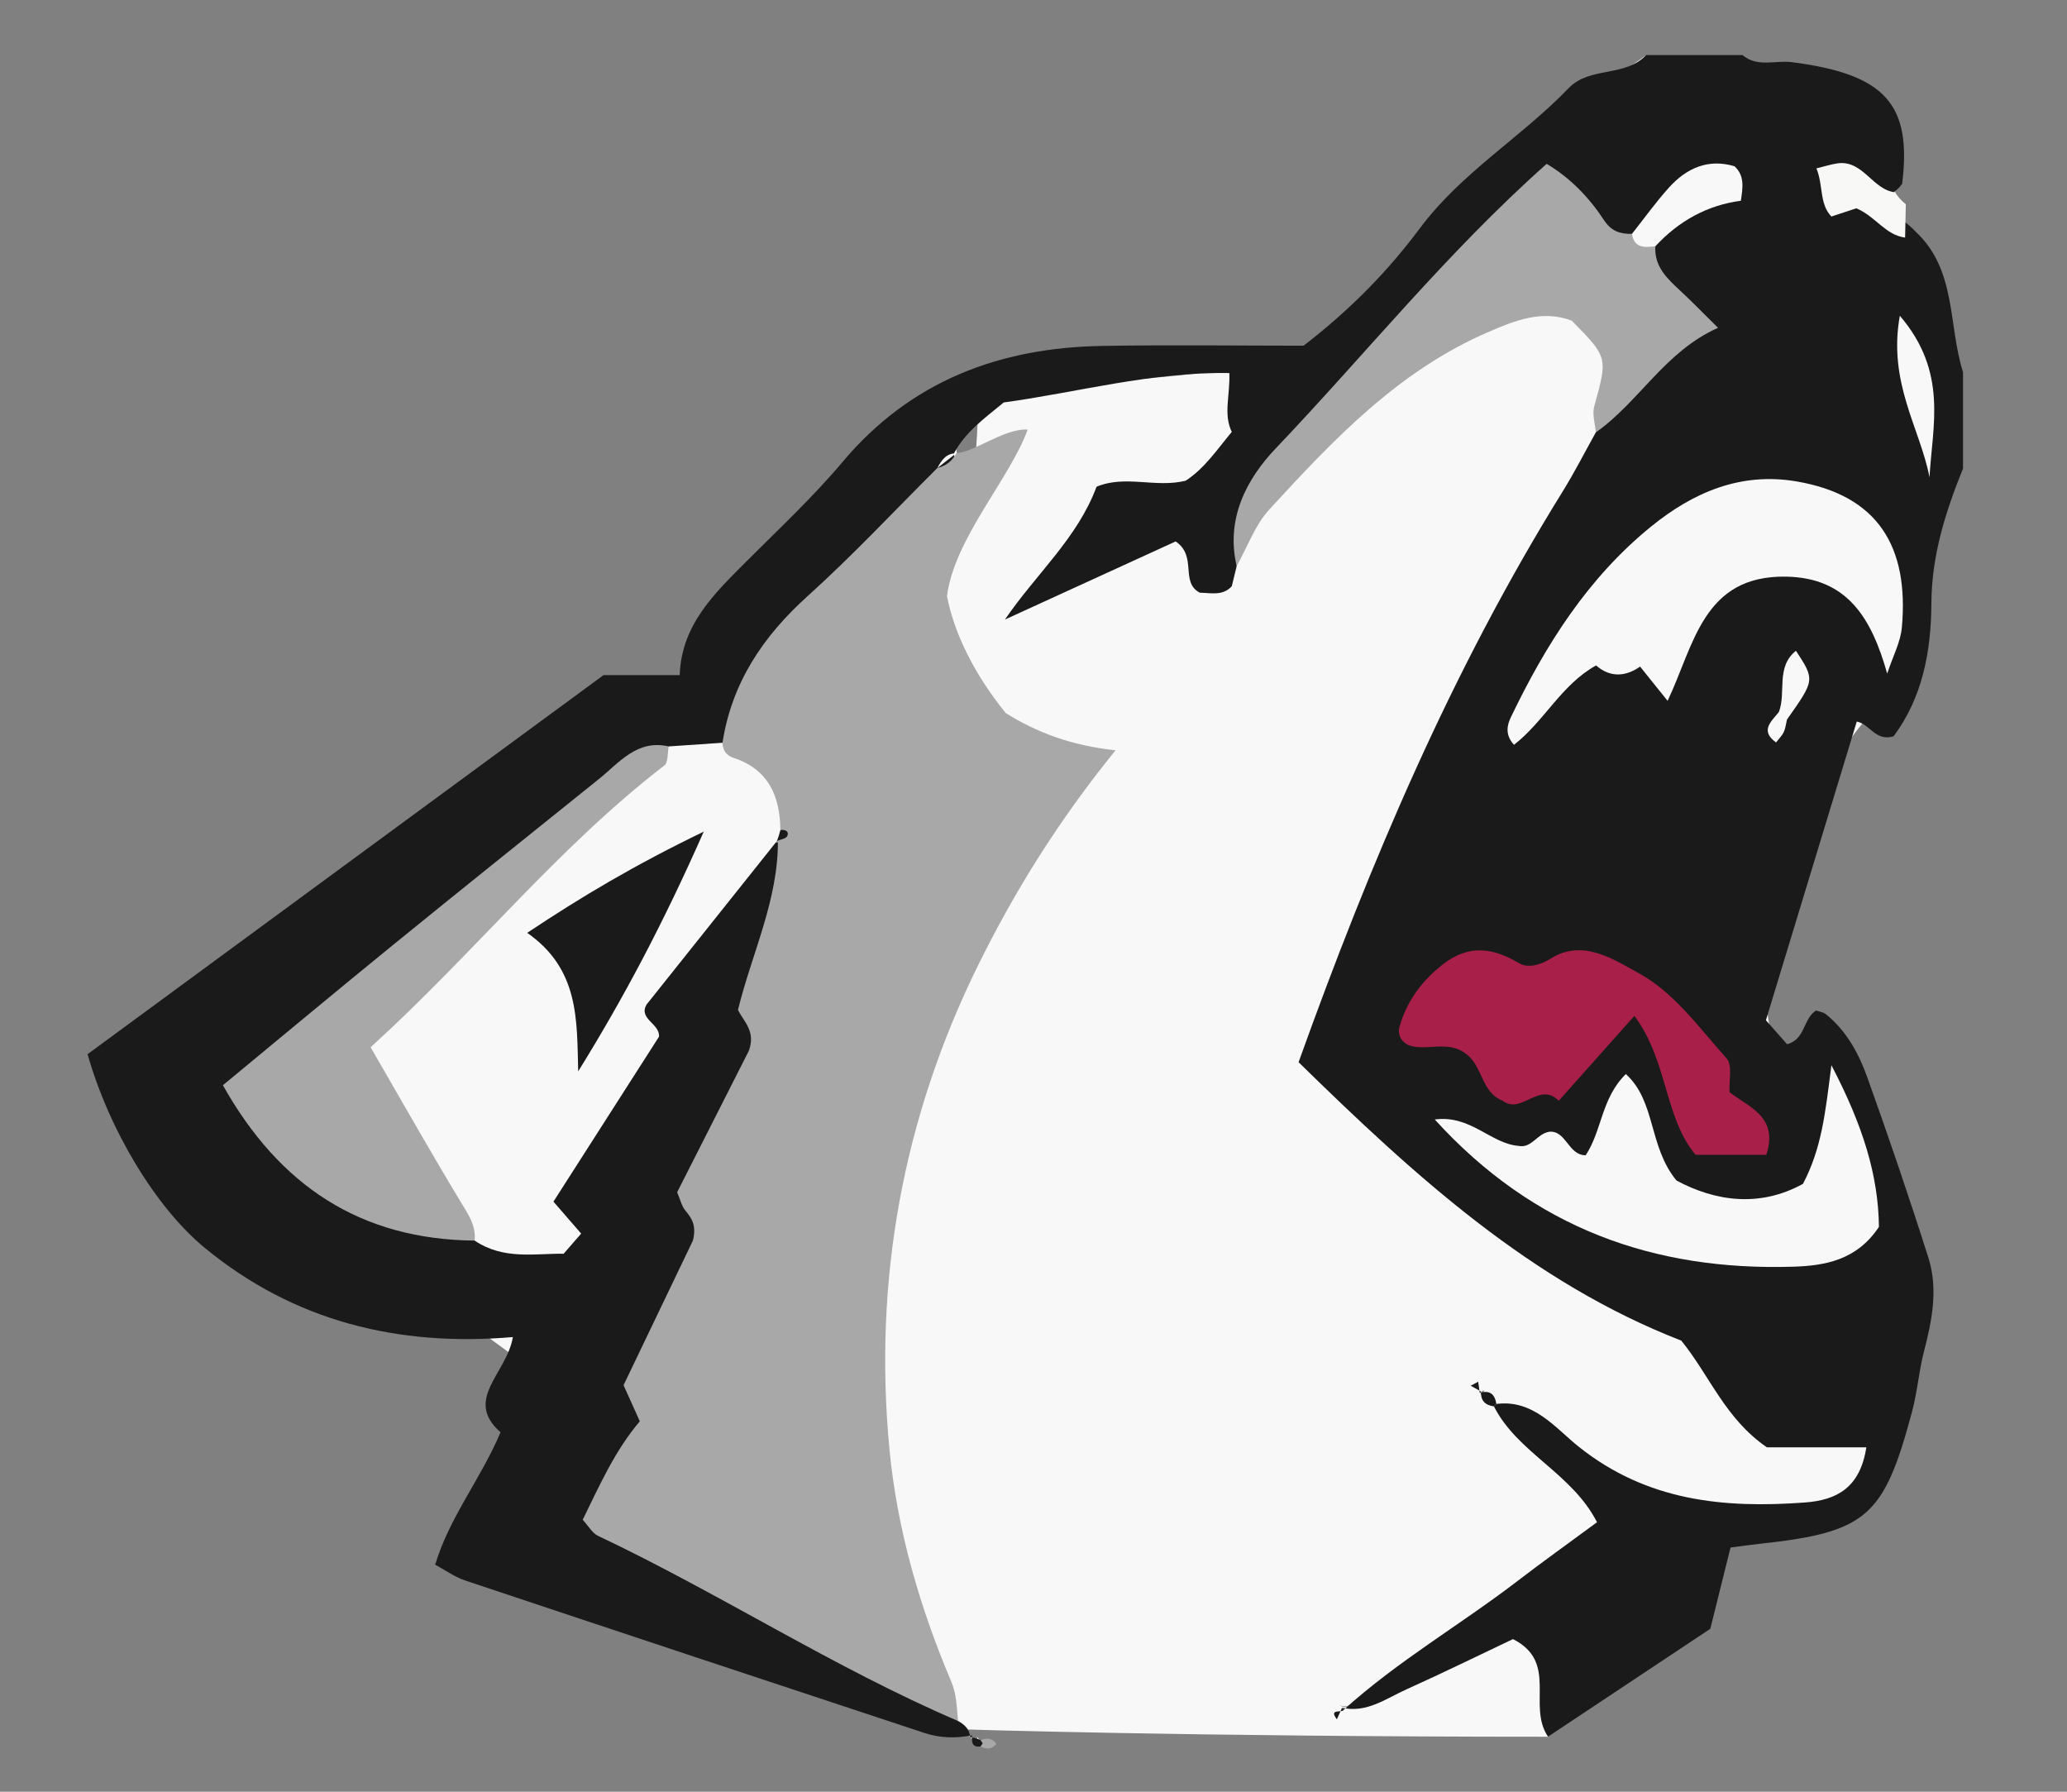 <?xml version="1.0" encoding="utf-8"?>
<!-- Generator: Adobe Illustrator 16.0.0, SVG Export Plug-In . SVG Version: 6.00 Build 0)  -->
<!DOCTYPE svg PUBLIC "-//W3C//DTD SVG 1.1//EN" "http://www.w3.org/Graphics/SVG/1.1/DTD/svg11.dtd">
<svg version="1.1" id="Layer_2" xmlns="http://www.w3.org/2000/svg" xmlns:xlink="http://www.w3.org/1999/xlink" x="0px" y="0px" viewBox="0 0 150 130" enable-background="new 0 0 150 130" xml:space="preserve">
<rect x="0" y="0" width="150" height="130" fill="#808080" stroke="none"/>
<g>
	<path fill-rule="evenodd" clip-rule="evenodd" fill="#F9F8F8" d="M135.06,31.167c0,16.451-29.659,36.035,0,70.875
		c4.034,4.739-0.077,8.935-11.314,9.96c-7.479,0.683-6.245,8.562-11.409,14.009c-25.911,0-42.68-0.541-42.68-0.541
		c-0.63-0.195-32.552-30.367-49.856-38.067c18.458-60.919,51.198-18.224,51.198-59.557c38,0,26.528-8.243,48.454-23.844
		c0.113,0.344,0.174,0.816-0.049,0.92c-8.213,3.856-13.934,10.572-19.725,17.195c-2.857,3.267-6.264,4.467-10.668,4.024
		c-5.646-0.568-11.283,0.295-16.846,1.417c-1.825,0.368-3.591,1.049-4.914,2.33c-5.722,5.54-12.073,10.502-16.367,17.378
		c-0.828,1.325-1.705,2.58-3.324,2.76c-3.862,0.43-6.721,2.759-9.667,4.915c-8.599,6.291-17.234,12.531-25.752,18.931
		c-1.318,0.99-2.788,1.863-3.708,4.135c4.319,13.779,15.511,17.719,28.822,18.25c1.038,6.125-1.017,11.121-3.875,16.361
		c11.98,5.18,24.18,7.939,35.649,12.656c0.591,0.217,1.129,0.551,1.659,0.871c0.41,0.508-0.479,0.361,0.187,0.352
		c0.182-0.002,0.27-0.193,0.142-0.342c-0.434-0.506,0.266,0.08-0.412,0.08c-0.277-0.313-0.585-0.563-0.946-0.766
		c-0.625-0.336-1.012-0.867-1.319-1.482c-2.906-7.471-5.023-15.074-5.27-23.191c-0.246-8.09,1.019-15.85,3.492-23.518
		c2.466-7.645,6.982-14.224,10.991-21.282c-2.691-2.291-5.949-3.419-7.659-6.5c-2.172-3.916-3.032-7.704-0.475-11.729
		c0.94-1.48,1.555-2.979,0.111-4.523c-0.721-2.525,1.025-3.874,2.79-4.609c5.417-2.258,11.118-2.75,16.764-2.371
		c1.76,4.956,0.904,8.332-2.988,9.229c-4.367,1.007-7.658,2.892-9.211,6.438c3.262-2.181,7.314-4.032,12.076-2.24
		c4.512-7.023,10.273-12.653,17.842-16.295c2.771-1.334,5.621-2.404,8.488-0.345c3.09,2.22,2.141,5.254,1.445,8.198
		c-0.643,3.014-2.467,5.452-4.025,7.994c-6.223,10.137-10.41,21.221-15.168,32.045c-1.848,4.207-0.84,7.135,2.684,9.967
		c6.492,5.219,12.684,10.818,20.48,14.131c0.615,0.26,1.314,0.549,1.668,1.072c3.191,4.719,7.188,8.168,13.227,8.021
		c0.6,4.223-1.738,5.283-4.564,5.633c-5.965,0.736-11.619,0.029-16.586-3.826c-1.572-1.221-3.053-2.586-4.795-3.574
		c-0.605-0.266-1.139-0.643-1.59-1.117c-0.387-0.086-0.363-0.422-0.391-0.729c-0.346,0.197-0.279,0.367,0.184,0.527
		c0.424,0.471,0.906,0.855,1.455,1.168c2.814,1.998,5.746,3.883,7.035,8.199c-5.236,5.162-11.332,9.432-18.141,12.744
		c-0.277,0.285-0.605,0.385-0.99,0.223c0.693,0.441,1.008-0.41,1.564-0.463c3.959-1.09,6.695-5.096,10.852-4.832
		c2.438,0.795,2.635,2.869,3.748,4.836c4.109-2.037,8.24-3.785,10.094-8.24c1.164-2.797,2.936-4.336,5.93-4.461
		c4.738-0.197,6.551-2.984,8.012-7.311c3.334-9.869-0.572-18.18-3.766-25.957c-1.869-1.893-3.684-0.568-4.885-1.732
		c-2.414-5.434,3.291-22.166,8.605-24.983c1.451-2.792,1.432-5.973,1.98-9.061C139.82,38.885,131.489,32.601,135.06,31.167z"/>
	<path fill-rule="evenodd" clip-rule="evenodd" fill="#1A1A1A" d="M108.59,101.865c2.693-0.354,4.311,1.777,5.982,3.107
		c4.943,3.936,10.496,4.479,16.402,4.043c2.357-0.174,4.012-1.096,4.465-4.002c-2.637,0-5.068,0-7.215,0
		c-3.037-2.086-4.135-5.18-6.215-7.744c-10.873-4.219-19.367-11.969-27.773-20.201c5.219-14.542,11.125-28.446,19.152-41.386
		c0.867-1.397,1.615-2.87,2.418-4.308c1.367-2.99,3.426-5.452,5.865-7.198c0.094-2.655-2.561-3.934-1.961-6.286
		c0.494-2.045,2.389-2.775,3.93-4.02c-2.375,0.537-3.088,2.984-5.064,3.801c-2.834,0.509-3.566-2.687-6.076-3.371
		c-3.402,1.166-5.373,4.392-7.91,6.856c-4.021,3.903-7.373,8.434-11.262,12.479c-1.953,2.032-3.367,4.489-3.584,7.44
		c-0.119,0.485-0.236,0.97-0.355,1.459c-0.652,0.72-1.51,0.482-2.32,0.47c-1.455-0.767-0.158-2.63-1.752-3.721
		c-3.98,1.821-8.186,3.745-12.391,5.669c2.283-3.34,5.254-5.891,6.649-9.636c2.09-0.88,4.285,0.104,6.467-0.438
		c1.355-0.873,2.283-2.265,3.346-3.541c-0.621-1.288-0.121-2.615-0.174-4.27c-5.656-0.098-11.061,1.412-16.373,2.133
		c-1.458,1.194-2.802,2.169-3.602,3.677c0.004,0.239,0.008,0.478,0.016,0.717c-0.143,0.457-0.359,0.878-0.636,1.269
		c-5.682,6.341-12.783,11.51-16.28,19.67c-1.075,0.586-2.263,0.686-3.446,0.807c-2.323,0.117-3.922,1.55-5.599,2.944
		c-7.015,5.832-14.133,11.538-21.242,17.254c-1.268,1.02-2.835,1.801-3.519,4.166c3.278,6.139,9.056,8.619,15.959,9.301
		c1.587,0.199,3.141,1.145,5.167-0.01c-0.456-3.525,1.989-6.123,3.672-9.1c3.034-5.363,4.328-11.727,9.204-16.026
		c1.231-1.087,1.704-3.41,4.132-2.652c0.812,0.989,0.981,2.201,0.607,3.304c-2.062,6.093-2.129,12.571-4.666,18.716
		c-2.262,5.479-3.485,11.57-5.112,17.396c-0.83,2.975-2.237,5.82-2.825,8.682c1.36,2.781,4.036,3.205,6.132,4.424
		c6.275,3.652,13.262,6.104,18.721,11.129c0.472,0.256,0.833,0.592,0.877,1.168l0.135-0.133c-1.164,0.24-2.328,0.205-3.449-0.166
		c-11.119-3.674-22.235-7.357-33.342-11.068c-0.763-0.256-1.443-0.756-2.165-1.143c1.043-3.465,3.297-6.191,4.743-9.604
		c-2.707-2.389,0.458-4.26,0.895-6.91c-8.335,0.715-15.89-1.148-22.358-6.471c-3.542-2.916-6.926-8.508-8.507-14.053
		c12.465-9.156,25.015-18.374,37.442-27.503c1.923,0,3.557,0,5.53,0c0.124-3.668,2.537-5.941,4.873-8.282
		c2.353-2.357,4.804-4.641,6.943-7.184c4.955-5.892,11.396-8.296,18.857-8.421c4.984-0.083,9.973-0.016,14.602-0.016
		c3.486-2.686,6.174-5.485,8.428-8.506c3.043-4.079,7.379-6.619,10.811-10.185c1.529-1.589,4.094-0.769,5.613-2.394
		c2.332,0,4.666,0,7,0c1.094,0.921,2.402,0.352,3.607,0.516c6.746,0.877,8.691,3.033,7.979,8.82
		c-1.371,1.898-2.93-0.064-5.105,0.317c2.482,1.028,4.611,1.574,6.1,3.175c2.965,2.777,2.336,6.762,3.42,10.172c0,2.333,0,4.667,0,7
		c-1.273,3.138-2.279,6.319-2.295,9.774c-0.014,3.506-0.662,6.874-2.748,9.655c-1.324,0.385-1.709-0.893-2.668-1.073
		c-2.213,7.275-4.418,14.522-6.592,21.671c0.656,0.742,1.09,1.234,1.533,1.738c1.338-0.344,1.158-1.855,2.109-2.447
		c0.23,0.086,0.533,0.123,0.732,0.287c1.465,1.193,2.355,2.816,2.971,4.531c1.557,4.344,3.047,8.715,4.443,13.113
		c0.719,2.27,0.273,4.543-0.322,6.824c-0.369,1.424-0.473,2.906-0.863,4.365c-2.045,7.615-3.258,8.736-11.09,9.58
		c-0.65,0.068-1.301,0.166-2.082,0.268c-0.477,1.916-0.938,3.768-1.467,5.895c-3.795,2.523-7.766,5.162-11.777,7.828
		c-1.535-2.275,0.777-5.402-2.543-7.08c-2.42,1.146-5.053,2.443-7.729,3.646c-1.482,0.666-2.879,1.736-4.676,1.338l0.137,0.135
		c3.895-3.525,8.451-6.156,12.602-9.338c1.83-1.404,3.707-2.744,5.764-4.26c-1.814-3.564-5.771-5.029-7.482-8.41L108.59,101.865z"/>
	<path fill-rule="evenodd" clip-rule="evenodd" fill="#A8A8A8" d="M69.524,124.869c-9.021-3.873-17.274-9.244-26.132-13.438
		c-0.412-0.195-0.677-0.699-1.106-1.164c1.219-2.482,2.337-5.02,4.145-7.143c-0.395-0.877-0.723-1.604-1.18-2.621
		c1.688-3.518,3.45-7.191,5.04-10.508c0.264-1.121-0.112-1.623-0.549-2.156c-0.284-0.346-0.388-0.84-0.602-1.336
		c1.794-3.539,3.571-7.041,5.204-10.262c0.521-1.428-0.383-2.121-0.79-2.967c1.007-4.115,2.944-7.996,2.898-12.342
		c0.012-0.181,0.025-0.362,0.029-0.542c-0.446-0.386-0.772-0.858-1.068-1.361c-0.492-2.007-3.419-2.602-2.983-5.139
		c0.676-4.355,2.939-7.722,6.186-10.647c3.27-2.946,6.281-6.178,9.405-9.285c0.614-0.156,1.082-0.5,1.372-1.072l-0.153-0.009
		c1.294,0.087,3.588-1.825,5.337-1.707c-1.291,3.567-5.328,7.904-5.854,12.083c0.521,2.719,2.015,5.724,4.265,8.485
		c2.211,1.385,4.729,2.354,7.965,2.7c-4.141,5.109-7.306,10.194-9.959,15.571c-5.48,11.105-7.624,22.918-6.442,35.195
		c0.555,5.764,2.19,11.406,4.47,16.779C69.435,122.967,69.428,123.898,69.524,124.869z"/>
	<path fill-rule="evenodd" clip-rule="evenodd" fill="#A8A8A8" d="M120.129,17.87c-0.098,1.488,0.879,2.359,1.84,3.255
		c0.818,0.762,1.598,1.565,2.709,2.66c-3.859,1.715-5.711,5.361-8.871,7.59c-0.049-0.632-0.275-1.313-0.117-1.887
		c0.984-3.554,1.014-3.546-1.639-6.228c-2.178-0.801-4.123,0-6.08,0.846c-6.49,2.803-11.215,7.802-15.857,12.86
		c-1.045,1.137-1.594,2.728-2.369,4.11c-0.805-3.425,0.703-6.307,2.836-8.544c6.504-6.825,12.42-14.216,19.658-20.643
		c1.701,1.009,3.07,2.424,4.148,4.065c0.553,0.843,1.188,1.024,2.041,1.015C118.902,17.445,119.654,17.394,120.129,17.87z"/>
	<path fill-rule="evenodd" clip-rule="evenodd" fill="#1A1A1A" d="M107.482,100.965c-0.252-0.141-0.506-0.283-0.758-0.424
		c0.184-0.098,0.365-0.193,0.549-0.289c0.037,0.271,0.074,0.545,0.111,0.818L107.482,100.965z"/>
	<path fill-rule="evenodd" clip-rule="evenodd" fill="#1A1A1A" d="M107.385,101.07c0.729-0.232,1.094,0.086,1.205,0.795
		l-0.182,0.176c-0.625-0.086-0.971-0.412-0.926-1.076L107.385,101.07z"/>
	<path fill-rule="evenodd" clip-rule="evenodd" fill="#1A1A1A" d="M97.389,123.914c-0.125,0.277-0.248,0.555-0.373,0.832
		c-0.629-0.818,0.387-0.432,0.51-0.697L97.389,123.914z"/>
	<path fill-rule="evenodd" clip-rule="evenodd" fill="#1A1A1A" d="M71.158,126.717c-0.673,0.086-0.634-0.373-0.622-0.813
		l-0.135,0.133c0.268,0.029,0.522,0.104,0.763,0.223c0.384,0.107,0.51,0.209,0.381,0.311
		C71.424,126.666,71.295,126.717,71.158,126.717z"/>
	<path fill-rule="evenodd" clip-rule="evenodd" fill="#A8A8A8" d="M71.158,126.717l0.154-0.227l-0.147-0.23
		c0.447-0.191,0.84-0.145,1.144,0.264C71.986,126.934,71.592,126.943,71.158,126.717z"/>
	<path fill-rule="evenodd" clip-rule="evenodd" fill="#F9F8F8" d="M52.429,53.891c0.015,0.538,0.292,0.927,0.78,1.087
		c2.556,0.837,3.397,2.773,3.422,5.25c0.158,0.34,0.075,0.604-0.249,0.792l0.07-0.087c-3.174,3.98-6.349,7.961-9.523,11.941
		c-0.637,1.061,0.987,1.396,0.891,2.348c-2.565,4.008-5.131,8.018-7.657,11.963c0.785,0.906,1.405,1.621,2.01,2.32
		c-0.422,0.484-0.746,0.857-1.271,1.461c-2.068-0.029-4.366,0.467-6.456-0.955c-3.523-2.98-4.99-7.313-7.233-11.121
		c-1.248-2.119-0.568-4.221,1.098-5.873c6.544-6.494,12.539-13.583,20.219-18.86C49.829,54.068,51.129,53.98,52.429,53.891z"/>
	<path fill-rule="evenodd" clip-rule="evenodd" fill="#A8A8A8" d="M48.529,54.157c-0.098,0.472-0.029,1.16-0.318,1.383
		c-7.74,5.952-13.795,13.614-21.316,20.444c2.344,4.047,4.542,7.947,6.87,11.768c0.459,0.754,0.761,1.412,0.681,2.26
		c-8.298-0.078-14.18-3.992-18.271-11.273c4.257-3.514,8.28-6.871,12.346-10.178c4.963-4.037,9.959-8.033,14.944-12.042
		C44.958,55.318,46.23,53.633,48.529,54.157z"/>
	<path fill-rule="evenodd" clip-rule="evenodd" fill="#F9F8F8" d="M121.016,50.851c-0.697-0.869-1.293-1.61-1.996-2.485
		c-0.996,0.695-2.119,0.851-3.195-0.083c-2.504,1.378-3.775,4.069-5.957,5.757c-0.668-0.735-0.496-1.433-0.229-1.994
		c2.521-5.254,5.59-10.117,10.184-13.846c3.074-2.497,6.521-3.957,10.547-3.271c5.898,1.005,8.174,4.717,7.646,10.597
		c-0.096,1.063-0.65,2.086-1.064,3.345c-1.131-3.974-2.852-6.965-7.363-7.033C123.584,41.748,122.941,46.8,121.016,50.851z"/>
	<path fill-rule="evenodd" clip-rule="evenodd" fill="#F9F8F8" d="M110.184,83.139c0.969,0.203,1.336-0.877,2.254-1.027
		c1.225-0.094,1.369,1.715,2.633,1.709c1.186-1.777,1.133-4.154,2.916-5.891c2.193,1.996,1.629,5.229,3.672,7.723
		c2.832,1.52,6.043,1.969,9.18,0.244c1.359-2.584,1.623-5.141,2.064-8.609c2.273,4.348,3.408,7.969,3.449,11.73
		c-1.615,2.438-3.959,2.82-6.24,2.889c-10.053,0.303-18.787-2.762-25.994-10.682C106.73,80.881,108.174,82.971,110.184,83.139z"/>
	<path fill-rule="evenodd" clip-rule="evenodd" fill="#A81F49" d="M113.119,79.867c-1.441-1.445-2.713,1.063-4.084-0.012
		c-1.557-0.59-1.424-2.541-2.674-3.41c-1.309-1.016-2.924-0.121-4.188-0.633c-0.639-0.346-0.736-0.902-0.609-1.34
		c0.545-1.865,1.652-3.359,3.201-4.547c1.832-1.402,3.578-1.17,5.471-0.041c0.641,0.383,1.543,0.141,2.332-0.352
		c2.35-1.473,4.691,0.184,6.346,1.074c2.521,1.357,4.402,3.969,6.389,6.195c0.432,0.484,0.158,1.598,0.211,2.447
		c1.418,1.096,3.57,1.787,2.664,4.541c-1.697,0-3.318,0-5.131,0c-2.279-2.703-2.004-6.83-4.443-10.08
		C116.67,75.883,114.896,77.873,113.119,79.867z"/>
	<path fill-rule="evenodd" clip-rule="evenodd" fill="#F9F8F8" d="M120.129,17.87c-0.77,0.082-1.537,0.16-1.701-0.9
		c0.889-1.121,1.723-2.289,2.678-3.35c1.281-1.424,2.854-2.13,4.768-1.557c0.738,0.693,0.605,1.504,0.459,2.503
		C123.912,14.883,121.824,16.028,120.129,17.87z"/>
	<path fill-rule="evenodd" clip-rule="evenodd" fill="#F9F8F8" d="M140.023,34.633c-0.688-3.572-3.031-6.86-2.154-11.723
		C141.389,27.021,140.221,30.91,140.023,34.633z"/>
	<path fill-rule="evenodd" clip-rule="evenodd" fill="#F8F8F7" d="M138.303,14.819c-0.018,0.806-0.033,1.612-0.051,2.418
		c-1.426-0.177-2.143-1.533-3.537-2.124c-0.494,0.162-1.107,0.364-1.813,0.596c-0.885-0.917-0.58-2.27-1.086-3.491
		c0.563-0.138,1.021-0.287,1.49-0.36c1.912-0.298,2.576,1.964,4.281,2.102l-0.109-0.079
		C137.697,14.245,137.971,14.558,138.303,14.819z"/>
	<path fill-rule="evenodd" clip-rule="evenodd" fill="#F9F8F8" d="M129.092,51.658c0.547-1.434-0.244-3.249,1.238-4.442
		c1.379,2.117,1.379,2.117-0.652,4.991C129.26,52.261,129.076,52.066,129.092,51.658z"/>
	<path fill-rule="evenodd" clip-rule="evenodd" fill="#F9F8F8" d="M129.678,52.207c-0.074,0.304-0.102,0.629-0.232,0.906
		c-0.127,0.271-0.359,0.492-0.561,0.755c-1.195-0.863-0.334-1.522,0.207-2.21C129.283,51.845,129.479,52.028,129.678,52.207z"/>
	<path fill-rule="evenodd" clip-rule="evenodd" fill="#F9F8F8" d="M68.02,33.959c0.302-0.556,0.634-1.073,1.372-1.072"/>
	<path fill-rule="evenodd" clip-rule="evenodd" fill="#1A1A1A" d="M137.479,13.882"/>
	<path fill-rule="evenodd" clip-rule="evenodd" fill="#1A1A1A" d="M56.382,61.021c0.101-0.259,0.184-0.522,0.249-0.792
		c0.384-0.068,0.647,0.121,0.5,0.433C57.041,60.855,56.643,60.905,56.382,61.021z"/>
	<path fill-rule="evenodd" clip-rule="evenodd" fill="#1A1A1A" d="M41.959,77.734c-0.1-3.727,0.089-7.406-3.701-10.051
		c3.977-2.643,7.756-4.899,12.813-7.345C48.11,67.041,45.239,72.443,41.959,77.734z"/>
</g>
</svg>
